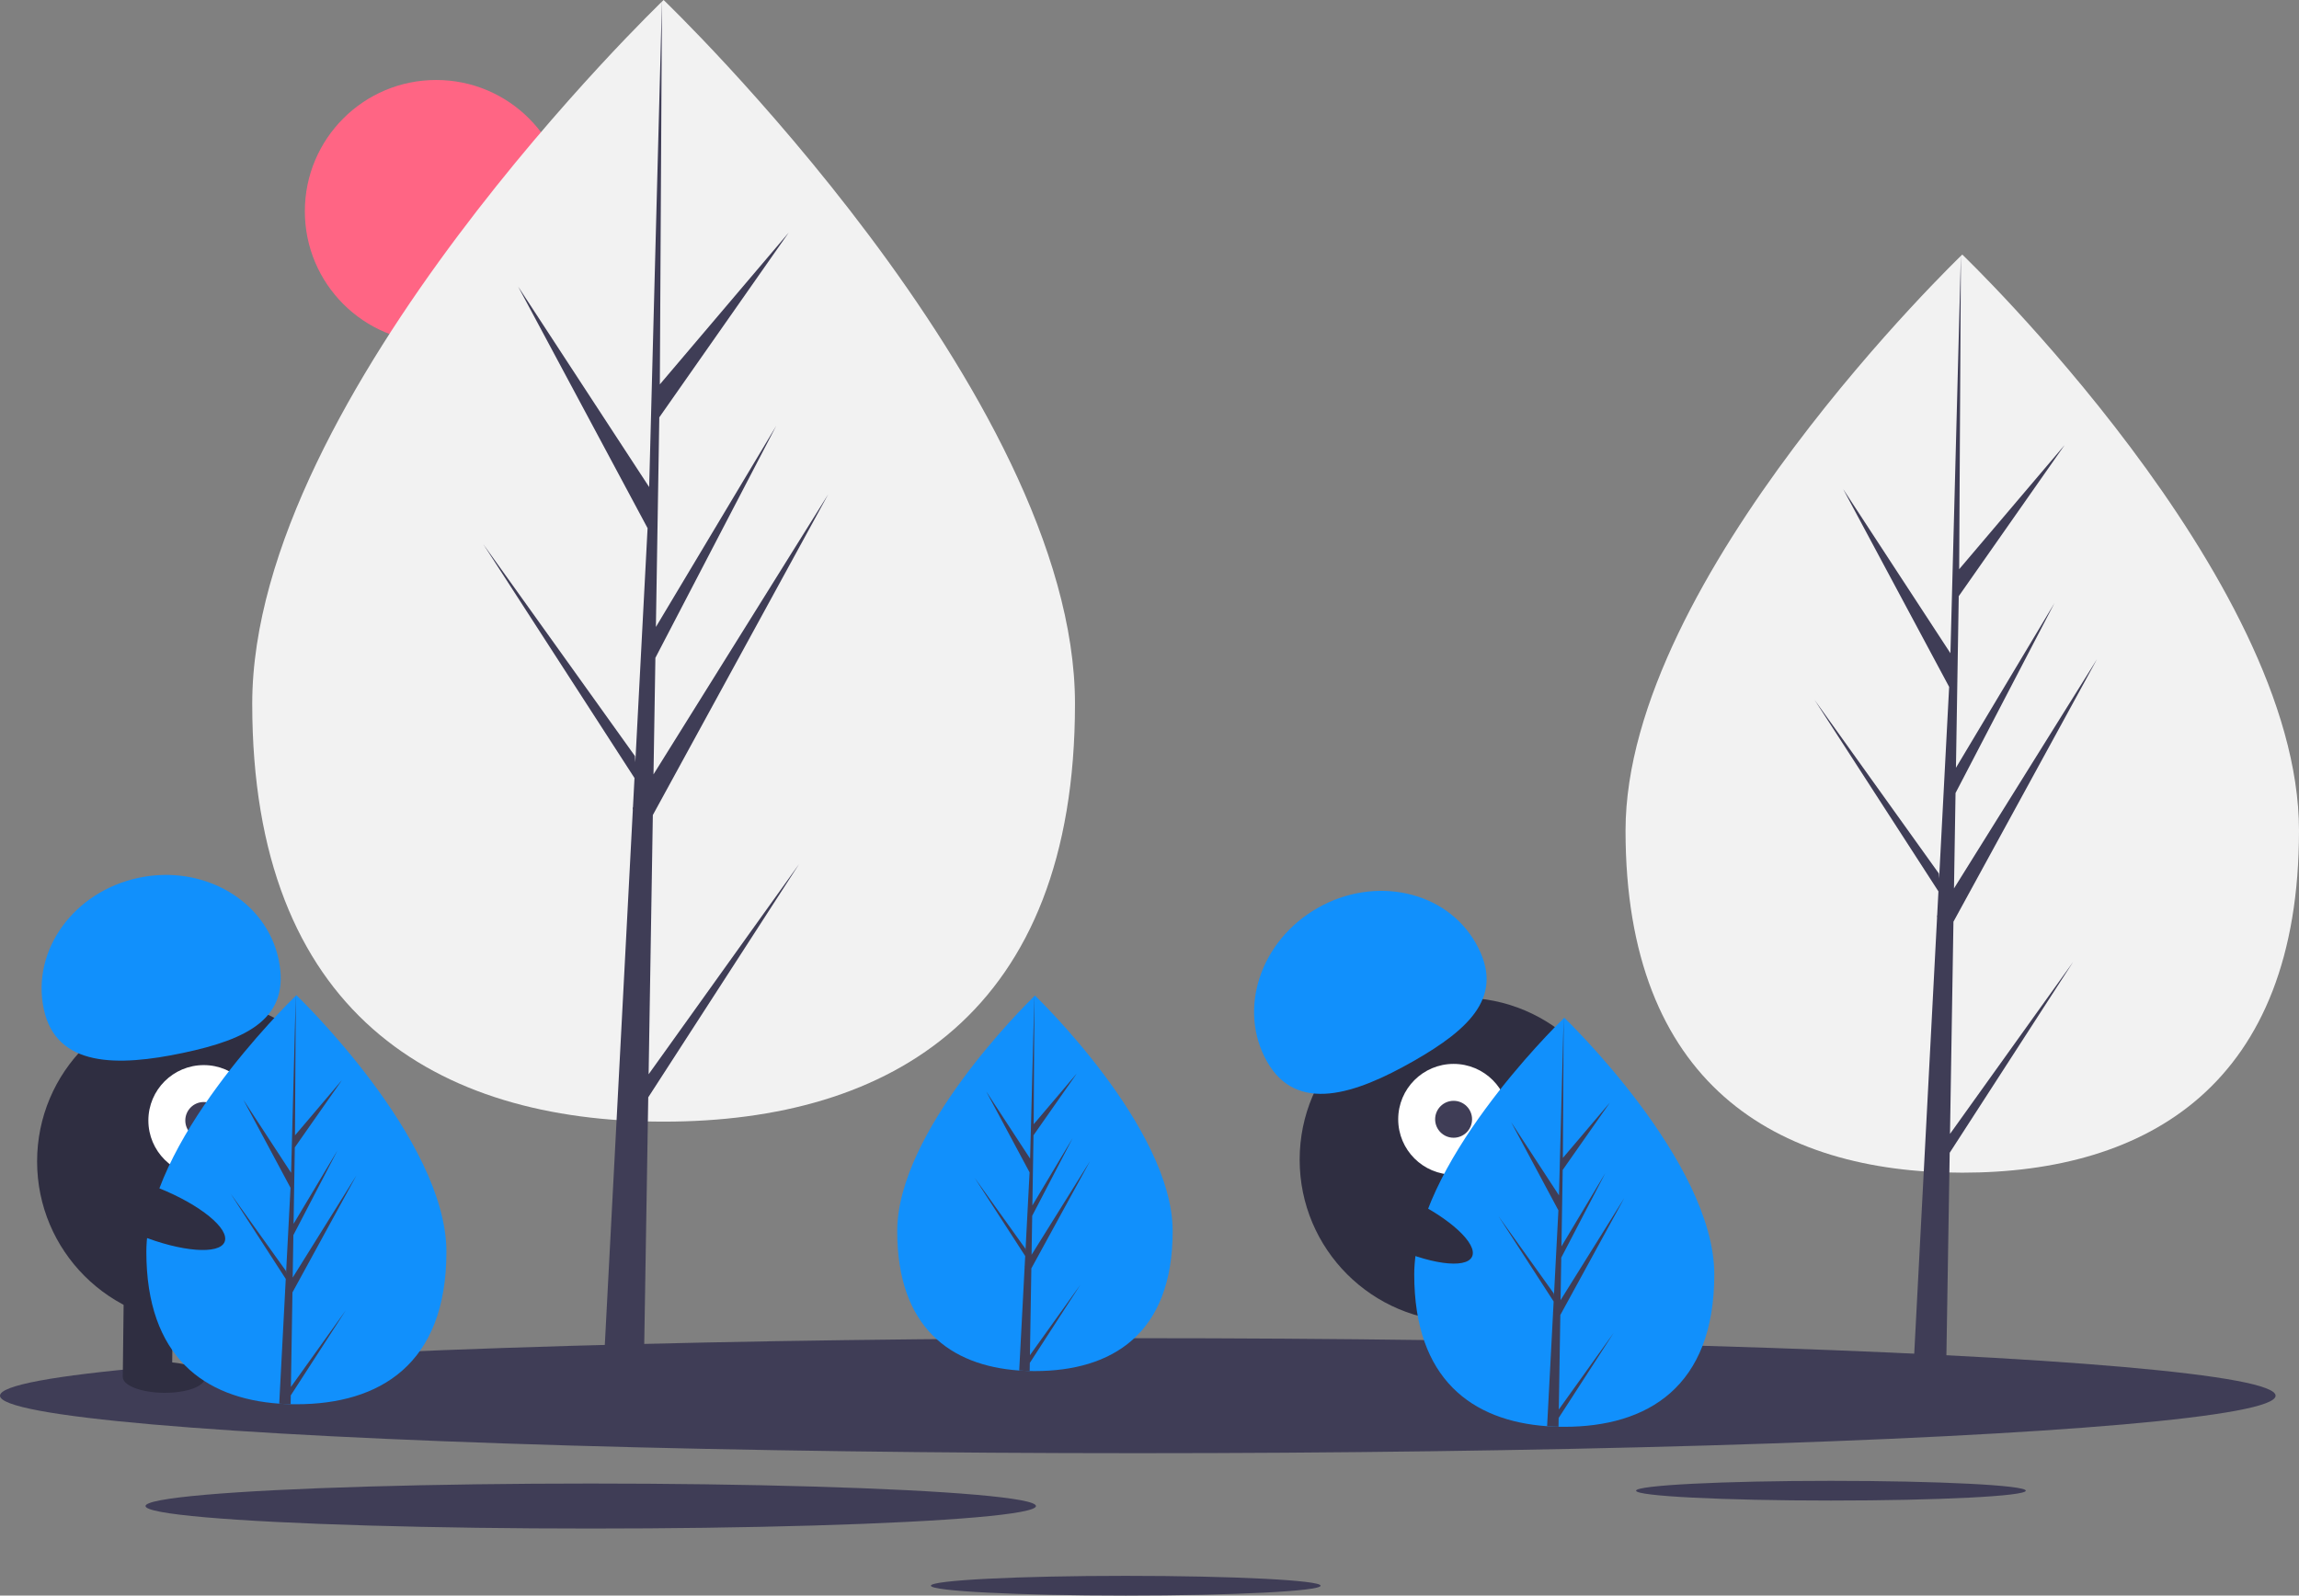 <svg xmlns="http://www.w3.org/2000/svg" data-name="Layer 1" width="1120.592" height="777.916">
  <rect width="100%" height="100%" fill="#808080" stroke="none"/>
  <circle cx="212.592" cy="103" r="64" fill="#ff6584"/>
  <path d="M523.976 343.122c0 151.011-89.774 203.739-200.516 203.739s-200.516-52.728-200.516-203.739S323.461 0 323.461 0s200.516 192.11 200.516 343.122Z" fill="#f2f2f2"/>
  <path fill="#3f3d56" d="m316.156 523.761 2.054-126.383 85.464-156.354-85.142 136.528.923-56.827 58.902-113.12-58.658 98.082 1.66-102.206 63.074-90.058-62.812 73.986L322.658 0l-6.52 248.096.536-10.235-64.127-98.157 63.099 117.804-5.975 114.146-.178-3.029-73.928-103.296 73.704 113.999-.747 14.275-.134.215.061 1.172-15.159 289.599h20.254l2.43-149.584 73.522-113.72-73.34 102.476z"/>
  <path d="M1120.592 404.972c0 123.61-73.484 166.77-164.132 166.77s-164.132-43.16-164.132-166.77S956.461 124.11 956.461 124.11s164.132 157.251 164.132 280.861Z" fill="#f2f2f2"/>
  <path fill="#3f3d56" d="m950.482 552.833 1.68-103.45 69.957-127.983-69.693 111.754.756-46.515 48.214-92.595-48.014 80.285 1.359-83.66 51.628-73.717-51.415 60.562.85-153.404-5.337 203.078.439-8.377-52.492-80.347 51.65 96.429-4.891 93.434-.146-2.48-60.513-84.553 60.33 93.314-.612 11.685-.109.176.05.959-12.409 237.05h16.579l1.989-122.441 60.182-93.085-60.032 83.881z"/>
  <ellipse cx="554.592" cy="680.479" rx="554.592" ry="28.034" fill="#3f3d56"/>
  <ellipse cx="892.445" cy="726.797" rx="94.989" ry="4.802" fill="#3f3d56"/>
  <ellipse cx="548.72" cy="773.114" rx="94.989" ry="4.802" fill="#3f3d56"/>
  <ellipse cx="287.944" cy="734.279" rx="217.014" ry="10.97" fill="#3f3d56"/>
  <circle cx="97.084" cy="566.27" r="79" fill="#2f2e41"/>
  <path fill="#2f2e41" d="m60.356 627.841 23.998.283-.507 42.997-23.998-.283zM108.352 628.407l23.998.283-.507 42.997-23.998-.283z"/>
  <ellipse cx="119.546" cy="732.616" rx="7.5" ry="20" transform="rotate(-89.325 68.811 722.182)" fill="#2f2e41"/>
  <ellipse cx="167.554" cy="732.182" rx="7.5" ry="20" transform="rotate(-89.325 116.819 721.748)" fill="#2f2e41"/>
  <circle cx="99.319" cy="546.295" r="27" fill="#fff"/>
  <circle cx="99.319" cy="546.295" r="9" fill="#3f3d56"/>
  <path d="M21.322 491.904c-6.042-28.641 14.688-57.265 46.3-63.934s62.138 11.143 68.18 39.784-14.978 38.93-46.591 45.599-61.847 7.192-67.889-21.449Z" fill="#1190fc"/>
  <path d="M217.592 610.342c0 55.076-32.74 74.306-73.13 74.306q-1.404 0-2.803-.031c-1.871-.04-3.725-.129-5.556-.254-36.451-2.58-64.771-22.799-64.771-74.021 0-53.008 67.739-119.896 72.827-124.846l.009-.009c.196-.192.294-.285.294-.285s73.13 70.065 73.13 125.14Z" fill="#1190fc"/>
  <path d="m141.798 676.223 26.747-37.374-26.814 41.477-.071 4.291c-1.871-.04-3.725-.129-5.556-.254l2.883-55.103-.022-.428.049-.08.272-5.204-26.881-41.58 26.965 37.677.062 1.105 2.179-41.633-23.013-42.966 23.294 35.658 2.268-86.314.009-.294v.285l-.379 68.064 22.911-26.983-23.004 32.847-.606 37.276 21.391-35.774-21.48 41.259-.339 20.723 31.056-49.791-31.171 57.023Z" fill="#3f3d56"/>
  <circle cx="712.485" cy="565.415" r="79" fill="#2f2e41"/>
  <path fill="#2f2e41" d="m696.287 635.255 22.941-7.05 12.632 41.103-22.941 7.05zM742.168 621.159l22.941-7.05 12.632 41.103-22.941 7.05z"/>
  <ellipse cx="767.887" cy="732.003" rx="20" ry="7.5" transform="rotate(-17.083 544.826 833.656)" fill="#2f2e41"/>
  <ellipse cx="813.475" cy="716.946" rx="20" ry="7.5" transform="rotate(-17.083 590.415 818.599)" fill="#2f2e41"/>
  <circle cx="708.522" cy="545.71" r="27" fill="#fff"/>
  <circle cx="708.522" cy="545.71" r="9" fill="#3f3d56"/>
  <path d="M617.651 517.701c-14.49-25.433-3.478-59.016 24.594-75.009s62.576-8.341 77.065 17.093-2.391 41.644-30.463 57.637-56.707 25.713-71.196.28ZM571.592 600.257c0 50.557-30.054 68.21-67.13 68.21q-1.288 0-2.573-.029c-1.718-.037-3.419-.119-5.1-.233-33.461-2.368-59.457-20.929-59.457-67.948 0-48.659 62.181-110.059 66.852-114.603l.008-.008c.18-.176.27-.262.27-.262s67.13 64.316 67.13 114.873Z" fill="#1190fc"/>
  <path d="m502.016 660.732 24.553-34.307-24.614 38.074-.065 3.939c-1.718-.037-3.419-.119-5.1-.233l2.646-50.582-.02-.393.045-.074.249-4.777-24.675-38.168 24.753 34.585.057 1.014 2-38.217-21.125-39.44 21.383 32.733 2.082-79.232.008-.27v.262l-.348 62.48 21.031-24.769-21.117 30.152-.556 34.217 19.636-32.839-19.718 37.874-.311 19.023 28.508-45.706-28.614 52.344Z" fill="#3f3d56"/>
  <path d="M835.592 621.342c0 55.076-32.74 74.306-73.13 74.306q-1.403 0-2.803-.031c-1.871-.04-3.725-.129-5.556-.254-36.451-2.58-64.771-22.799-64.771-74.021 0-53.008 67.739-119.896 72.827-124.846l.009-.009c.196-.192.294-.285.294-.285s73.13 70.065 73.13 125.14Z" fill="#1190fc"/>
  <path d="m759.798 687.223 26.747-37.374-26.814 41.477-.071 4.291c-1.871-.04-3.725-.129-5.556-.254l2.883-55.103-.022-.428.049-.08.272-5.204-26.881-41.58 26.965 37.677.062 1.105 2.179-41.633-23.013-42.966 23.294 35.658 2.268-86.314.009-.294v.285l-.379 68.064 22.911-26.983-23.004 32.847-.606 37.276 21.391-35.774-21.48 41.259-.339 20.723 31.056-49.791-31.171 57.023Z" fill="#3f3d56"/>
  <ellipse cx="721.517" cy="656.822" rx="12.4" ry="39.5" transform="rotate(-64.626 653.41 657.688)" fill="#2f2e41"/>
  <ellipse cx="112.517" cy="651.822" rx="12.4" ry="39.5" transform="rotate(-68.158 47.55 650.645)" fill="#2f2e41"/>
</svg>
